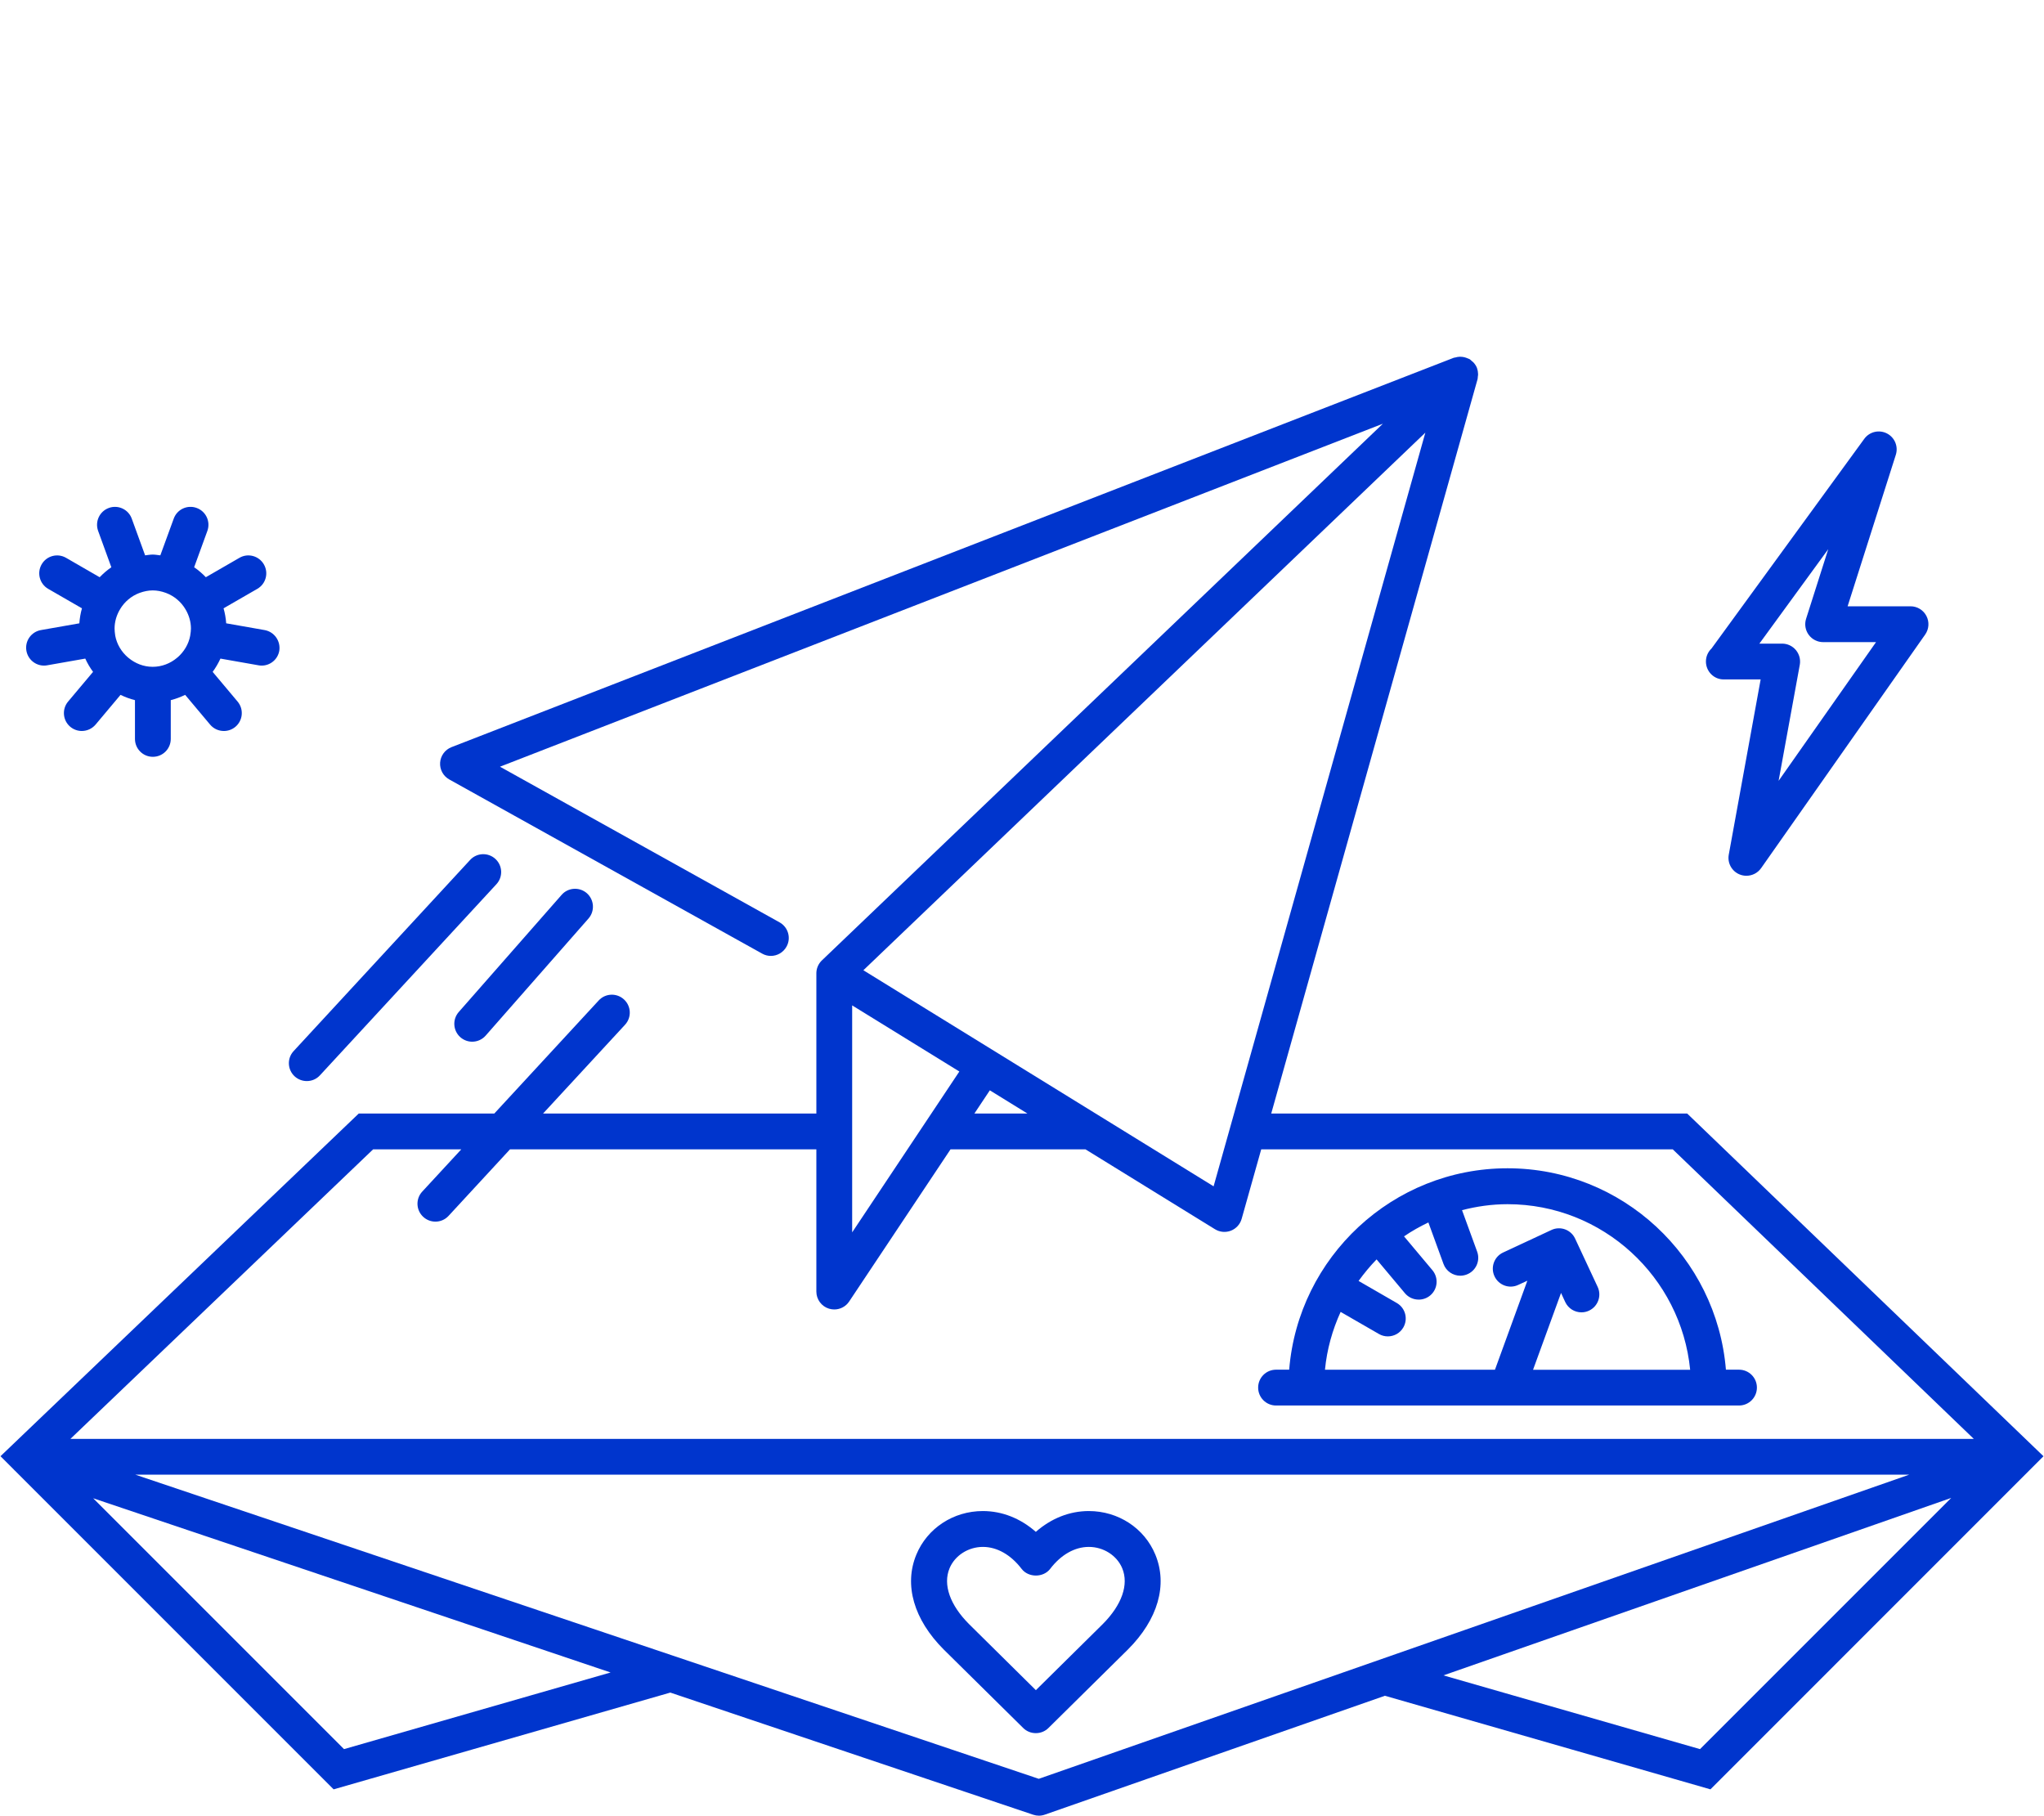 <?xml version="1.0" encoding="utf-8"?>
<!-- Generator: Adobe Illustrator 16.0.0, SVG Export Plug-In . SVG Version: 6.00 Build 0)  -->
<!DOCTYPE svg PUBLIC "-//W3C//DTD SVG 1.1//EN" "http://www.w3.org/Graphics/SVG/1.1/DTD/svg11.dtd">
<svg version="1.1" id="Layer_1" xmlns="http://www.w3.org/2000/svg" xmlns:xlink="http://www.w3.org/1999/xlink" x="0px" y="0px"
	 width="114.178px" height="101.418px" viewBox="0 0 114.178 101.418" enable-background="new 0 0 114.178 101.418"
	 xml:space="preserve">
<g>
	<path fill="#0035CD" d="M14.778,35.193l-2.143-0.377c-0.021-0.289-0.07-0.568-0.147-0.838l1.887-1.088
		c0.479-0.276,0.642-0.888,0.364-1.366c-0.276-0.478-0.89-0.644-1.364-0.366l-1.876,1.083c-0.2-0.206-0.416-0.395-0.654-0.556
		l0.739-2.031c0.188-0.519-0.079-1.093-0.599-1.282c-0.52-0.19-1.094,0.079-1.28,0.597L8.956,31.02
		c-0.144-0.015-0.279-0.043-0.427-0.043c-0.145,0-0.28,0.028-0.423,0.043l-0.746-2.05c-0.188-0.52-0.764-0.787-1.279-0.598
		c-0.521,0.189-0.787,0.763-0.6,1.282l0.739,2.032c-0.238,0.161-0.454,0.351-0.653,0.556L3.69,31.158
		c-0.479-0.276-1.09-0.112-1.364,0.366c-0.275,0.478-0.112,1.09,0.364,1.366l1.888,1.089c-0.076,0.27-0.126,0.549-0.146,0.838
		l-2.145,0.377c-0.545,0.096-0.908,0.614-0.812,1.158c0.086,0.484,0.508,0.826,0.984,0.826c0.057,0,0.113-0.005,0.174-0.016
		l2.131-0.375c0.117,0.264,0.266,0.51,0.434,0.741l-1.395,1.66c-0.354,0.423-0.299,1.054,0.123,1.408
		c0.188,0.157,0.416,0.234,0.643,0.234c0.285,0,0.569-0.121,0.77-0.357l1.394-1.661c0.256,0.125,0.522,0.225,0.806,0.296v2.165
		c0,0.552,0.445,1,1,1l0,0c0.553,0,1-0.447,1-1v-2.166c0.279-0.07,0.549-0.171,0.803-0.295l1.395,1.662
		c0.198,0.236,0.481,0.357,0.77,0.357c0.227,0,0.455-0.077,0.642-0.233c0.423-0.355,0.479-0.986,0.124-1.409l-1.394-1.66
		c0.169-0.231,0.313-0.478,0.435-0.742l2.129,0.375c0.061,0.011,0.116,0.016,0.174,0.016c0.479,0,0.898-0.342,0.984-0.826
		C15.687,35.807,15.323,35.289,14.778,35.193z M9.247,33.11c0.004,0.002,0.006,0.005,0.01,0.007
		c0.008,0.003,0.016,0.002,0.021,0.004c0.457,0.173,0.838,0.496,1.082,0.911c0.005,0.005,0.002,0.012,0.008,0.017
		c0.003,0.006,0.008,0.01,0.012,0.016c0.177,0.311,0.286,0.664,0.286,1.047c0,0.122-0.019,0.24-0.036,0.356
		c0,0.003-0.003,0.006-0.004,0.009c-0.001,0.007,0.002,0.014,0.001,0.021c-0.09,0.489-0.353,0.915-0.714,1.227
		C9.908,36.729,9.9,36.73,9.895,36.734s-0.007,0.01-0.011,0.014c-0.369,0.307-0.838,0.498-1.354,0.498
		c-0.515,0-0.979-0.191-1.349-0.496c-0.006-0.005-0.008-0.011-0.014-0.016s-0.015-0.006-0.021-0.011
		c-0.36-0.312-0.621-0.735-0.711-1.225c-0.001-0.007,0.002-0.014,0.001-0.021c-0.001-0.003-0.004-0.006-0.004-0.009
		C6.417,35.35,6.4,35.233,6.4,35.111c0-0.381,0.108-0.733,0.284-1.043c0.004-0.007,0.01-0.013,0.017-0.02
		c0.004-0.007,0.003-0.015,0.007-0.021c0.246-0.412,0.622-0.733,1.076-0.905C7.79,33.119,7.8,33.12,7.808,33.117
		c0.004-0.002,0.008-0.006,0.012-0.007c0.226-0.08,0.461-0.132,0.714-0.132C8.783,32.978,9.022,33.03,9.247,33.11z"/>
	<g>
		<path fill="#0035CD" d="M97.169,48.841c-0.436-0.182-0.684-0.64-0.6-1.102l1.781-9.789h-2.037c-0.004,0-0.007,0-0.01,0
			c-0.554,0.013-1.01-0.443-1.01-1c0-0.285,0.119-0.542,0.311-0.725l8.535-11.714c0.289-0.397,0.823-0.524,1.261-0.303
			c0.438,0.222,0.649,0.728,0.501,1.195l-2.693,8.462h3.514c0.373,0,0.715,0.208,0.887,0.539c0.173,0.331,0.146,0.73-0.066,1.036
			l-9.167,13.052c-0.192,0.272-0.501,0.425-0.819,0.425C97.425,48.918,97.294,48.893,97.169,48.841z M101.841,35.867
			c-0.318,0-0.619-0.152-0.807-0.41c-0.189-0.257-0.243-0.589-0.146-0.893l1.238-3.889l-3.847,5.276h1.271
			c0.297,0,0.578,0.132,0.768,0.359c0.19,0.228,0.271,0.528,0.219,0.819l-1.184,6.486l5.443-7.749L101.841,35.867L101.841,35.867z"
			/>
	</g>
	<g>
		<path fill="#0035CD" d="M17.139,60.385c0.271,0,0.537-0.107,0.734-0.322l9.856-10.673c0.375-0.406,0.352-1.038-0.056-1.413
			c-0.405-0.374-1.038-0.351-1.413,0.057l-9.858,10.676c-0.375,0.404-0.35,1.037,0.058,1.412
			C16.652,60.297,16.896,60.385,17.139,60.385z"/>
		<path fill="#0035CD" d="M25.718,57.938c0.19,0.166,0.426,0.248,0.66,0.248c0.275,0,0.554-0.115,0.751-0.34l5.745-6.541
			c0.363-0.415,0.322-1.047-0.091-1.412c-0.416-0.364-1.05-0.323-1.411,0.091l-5.745,6.542
			C25.262,56.941,25.303,57.572,25.718,57.938z"/>
		<path fill="#0035CD" d="M97.142,76.506H96.41c-0.514-6.287-5.782-11.25-12.199-11.25c-6.416,0-11.688,4.963-12.197,11.25H71.28
			c-0.553,0-1,0.448-1,1c0,0.553,0.447,1.001,1,1.001h25.861c0.553,0,1-0.448,1-1.001C98.142,76.954,97.694,76.506,97.142,76.506z
			 M85.638,76.506l1.562-4.287l0.233,0.506c0.17,0.364,0.53,0.578,0.907,0.578c0.142,0,0.285-0.029,0.422-0.094
			c0.5-0.234,0.717-0.828,0.483-1.329l-1.258-2.694c-0.231-0.5-0.827-0.719-1.326-0.482l-2.694,1.256
			c-0.501,0.23-0.718,0.828-0.484,1.328c0.231,0.5,0.827,0.72,1.328,0.482l0.508-0.234l-1.81,4.973h-9.496
			c0.111-1.145,0.418-2.229,0.875-3.23l2.137,1.232c0.157,0.092,0.329,0.135,0.499,0.135c0.348,0,0.684-0.18,0.867-0.5
			c0.276-0.479,0.112-1.09-0.366-1.365l-2.134-1.232c0.309-0.425,0.642-0.83,1.006-1.203l1.583,1.889
			c0.198,0.236,0.481,0.357,0.77,0.357c0.227,0,0.454-0.076,0.642-0.232c0.423-0.354,0.479-0.984,0.124-1.41l-1.586-1.891
			c0.431-0.295,0.888-0.551,1.36-0.777l0.845,2.318c0.146,0.404,0.531,0.657,0.938,0.657c0.113,0,0.229-0.021,0.344-0.062
			c0.52-0.188,0.787-0.762,0.598-1.281l-0.845-2.318c0.813-0.211,1.664-0.334,2.544-0.334c5.312,0,9.692,4.066,10.199,9.25h-8.773
			L85.638,76.506L85.638,76.506z"/>
		<path fill="#0035CD" d="M94.245,62.197H71.011l11.524-41.012c0.015-0.05,0.011-0.101,0.017-0.151
			c0.006-0.043,0.015-0.084,0.014-0.128c-0.001-0.111-0.019-0.22-0.055-0.323c-0.004-0.01-0.002-0.021-0.006-0.031
			c0-0.001-0.002-0.002-0.002-0.003c-0.045-0.113-0.113-0.214-0.195-0.304c-0.029-0.031-0.062-0.052-0.094-0.079
			c-0.042-0.037-0.078-0.079-0.127-0.108c-0.021-0.013-0.046-0.016-0.067-0.027c-0.04-0.02-0.08-0.034-0.122-0.048
			c-0.075-0.026-0.147-0.043-0.227-0.051c-0.042-0.004-0.082-0.007-0.125-0.006c-0.089,0.002-0.174,0.019-0.26,0.044
			c-0.025,0.007-0.053,0.003-0.076,0.013l-55.989,21.75c-0.361,0.14-0.608,0.477-0.636,0.863c-0.026,0.387,0.173,0.754,0.512,0.942
			l17.479,9.729c0.152,0.086,0.319,0.127,0.483,0.127c0.354,0,0.691-0.187,0.875-0.516c0.271-0.48,0.095-1.091-0.388-1.359
			l-15.617-8.694l49.319-19.158L45.915,53.641c-0.015,0.012-0.026,0.024-0.039,0.039c-0.162,0.17-0.253,0.387-0.271,0.607
			c0,0,0,0,0,0.001c-0.001,0-0.001,0.001,0,0.003c-0.002,0.021-0.003,0.044-0.003,0.066l0,0v0.002c-0.001,0-0.001,0.002,0,0.006
			c0,0,0,0.002,0,0.003v7.831H30.335l4.579-4.959c0.375-0.406,0.35-1.039-0.058-1.414c-0.403-0.373-1.038-0.352-1.413,0.057
			l-5.832,6.316h-7.572L0.028,81.339l0.74,0.74c0.026,0.026,0.049,0.058,0.079,0.08l17.789,17.788l18.808-5.405l20.271,6.823
			c0.104,0.035,0.212,0.053,0.319,0.053c0.109,0,0.223-0.02,0.328-0.057l19-6.641l18.183,5.227l18.604-18.606L94.245,62.197z
			 M79.62,24.166L67.792,66.264L48.228,54.195L79.62,24.166z M57.393,62.199h-2.964l0.863-1.297L57.393,62.199z M47.602,56.158
			l5.987,3.693l-5.987,8.985V56.158z M20.842,64.199h4.925l-2.18,2.359c-0.375,0.404-0.352,1.037,0.056,1.412
			c0.192,0.178,0.438,0.266,0.679,0.266c0.271,0,0.537-0.107,0.734-0.321l3.432-3.716h17.114v7.943c0,0.439,0.288,0.83,0.71,0.957
			c0.098,0.028,0.193,0.043,0.29,0.043c0.328,0,0.646-0.162,0.832-0.445l5.662-8.498h7.54l7.234,4.462
			c0.268,0.165,0.597,0.194,0.889,0.081c0.293-0.115,0.515-0.359,0.6-0.662l1.093-3.883h22.987l16.817,16.174H3.934L20.842,64.199z
			 M19.217,97.7L5.204,83.688l28.904,9.731L19.217,97.7z M58.026,99.359L7.562,82.371h99.083L58.026,99.359z M94.963,97.7
			L80.63,93.581l28.365-9.912L94.963,97.7z"/>
		<path fill="#0035CD" d="M64.536,86.833c-0.611-1.476-2.069-2.431-3.716-2.431c-1.072,0-2.096,0.406-2.959,1.162
			c-0.861-0.756-1.885-1.162-2.959-1.162c-1.645,0-3.102,0.955-3.714,2.431c-0.702,1.694-0.146,3.628,1.529,5.304
			c0.517,0.514,4.437,4.381,4.437,4.381c0.188,0.187,0.439,0.289,0.702,0.289h0.012c0.263,0,0.516-0.104,0.7-0.289
			c0,0,3.92-3.867,4.438-4.383C64.682,90.461,65.238,88.527,64.536,86.833z M61.597,90.719c-0.379,0.377-2.583,2.553-3.733,3.688
			c-1.147-1.135-3.354-3.311-3.729-3.686c-1.072-1.072-1.471-2.211-1.093-3.121c0.296-0.715,1.046-1.195,1.863-1.195
			c0.789,0,1.561,0.439,2.165,1.23c0.381,0.493,1.209,0.493,1.59,0c0.604-0.794,1.376-1.23,2.163-1.23c0.82,0,1.57,0.48,1.866,1.195
			C63.065,88.51,62.667,89.646,61.597,90.719z"/>
	</g>
</g>
</svg>
